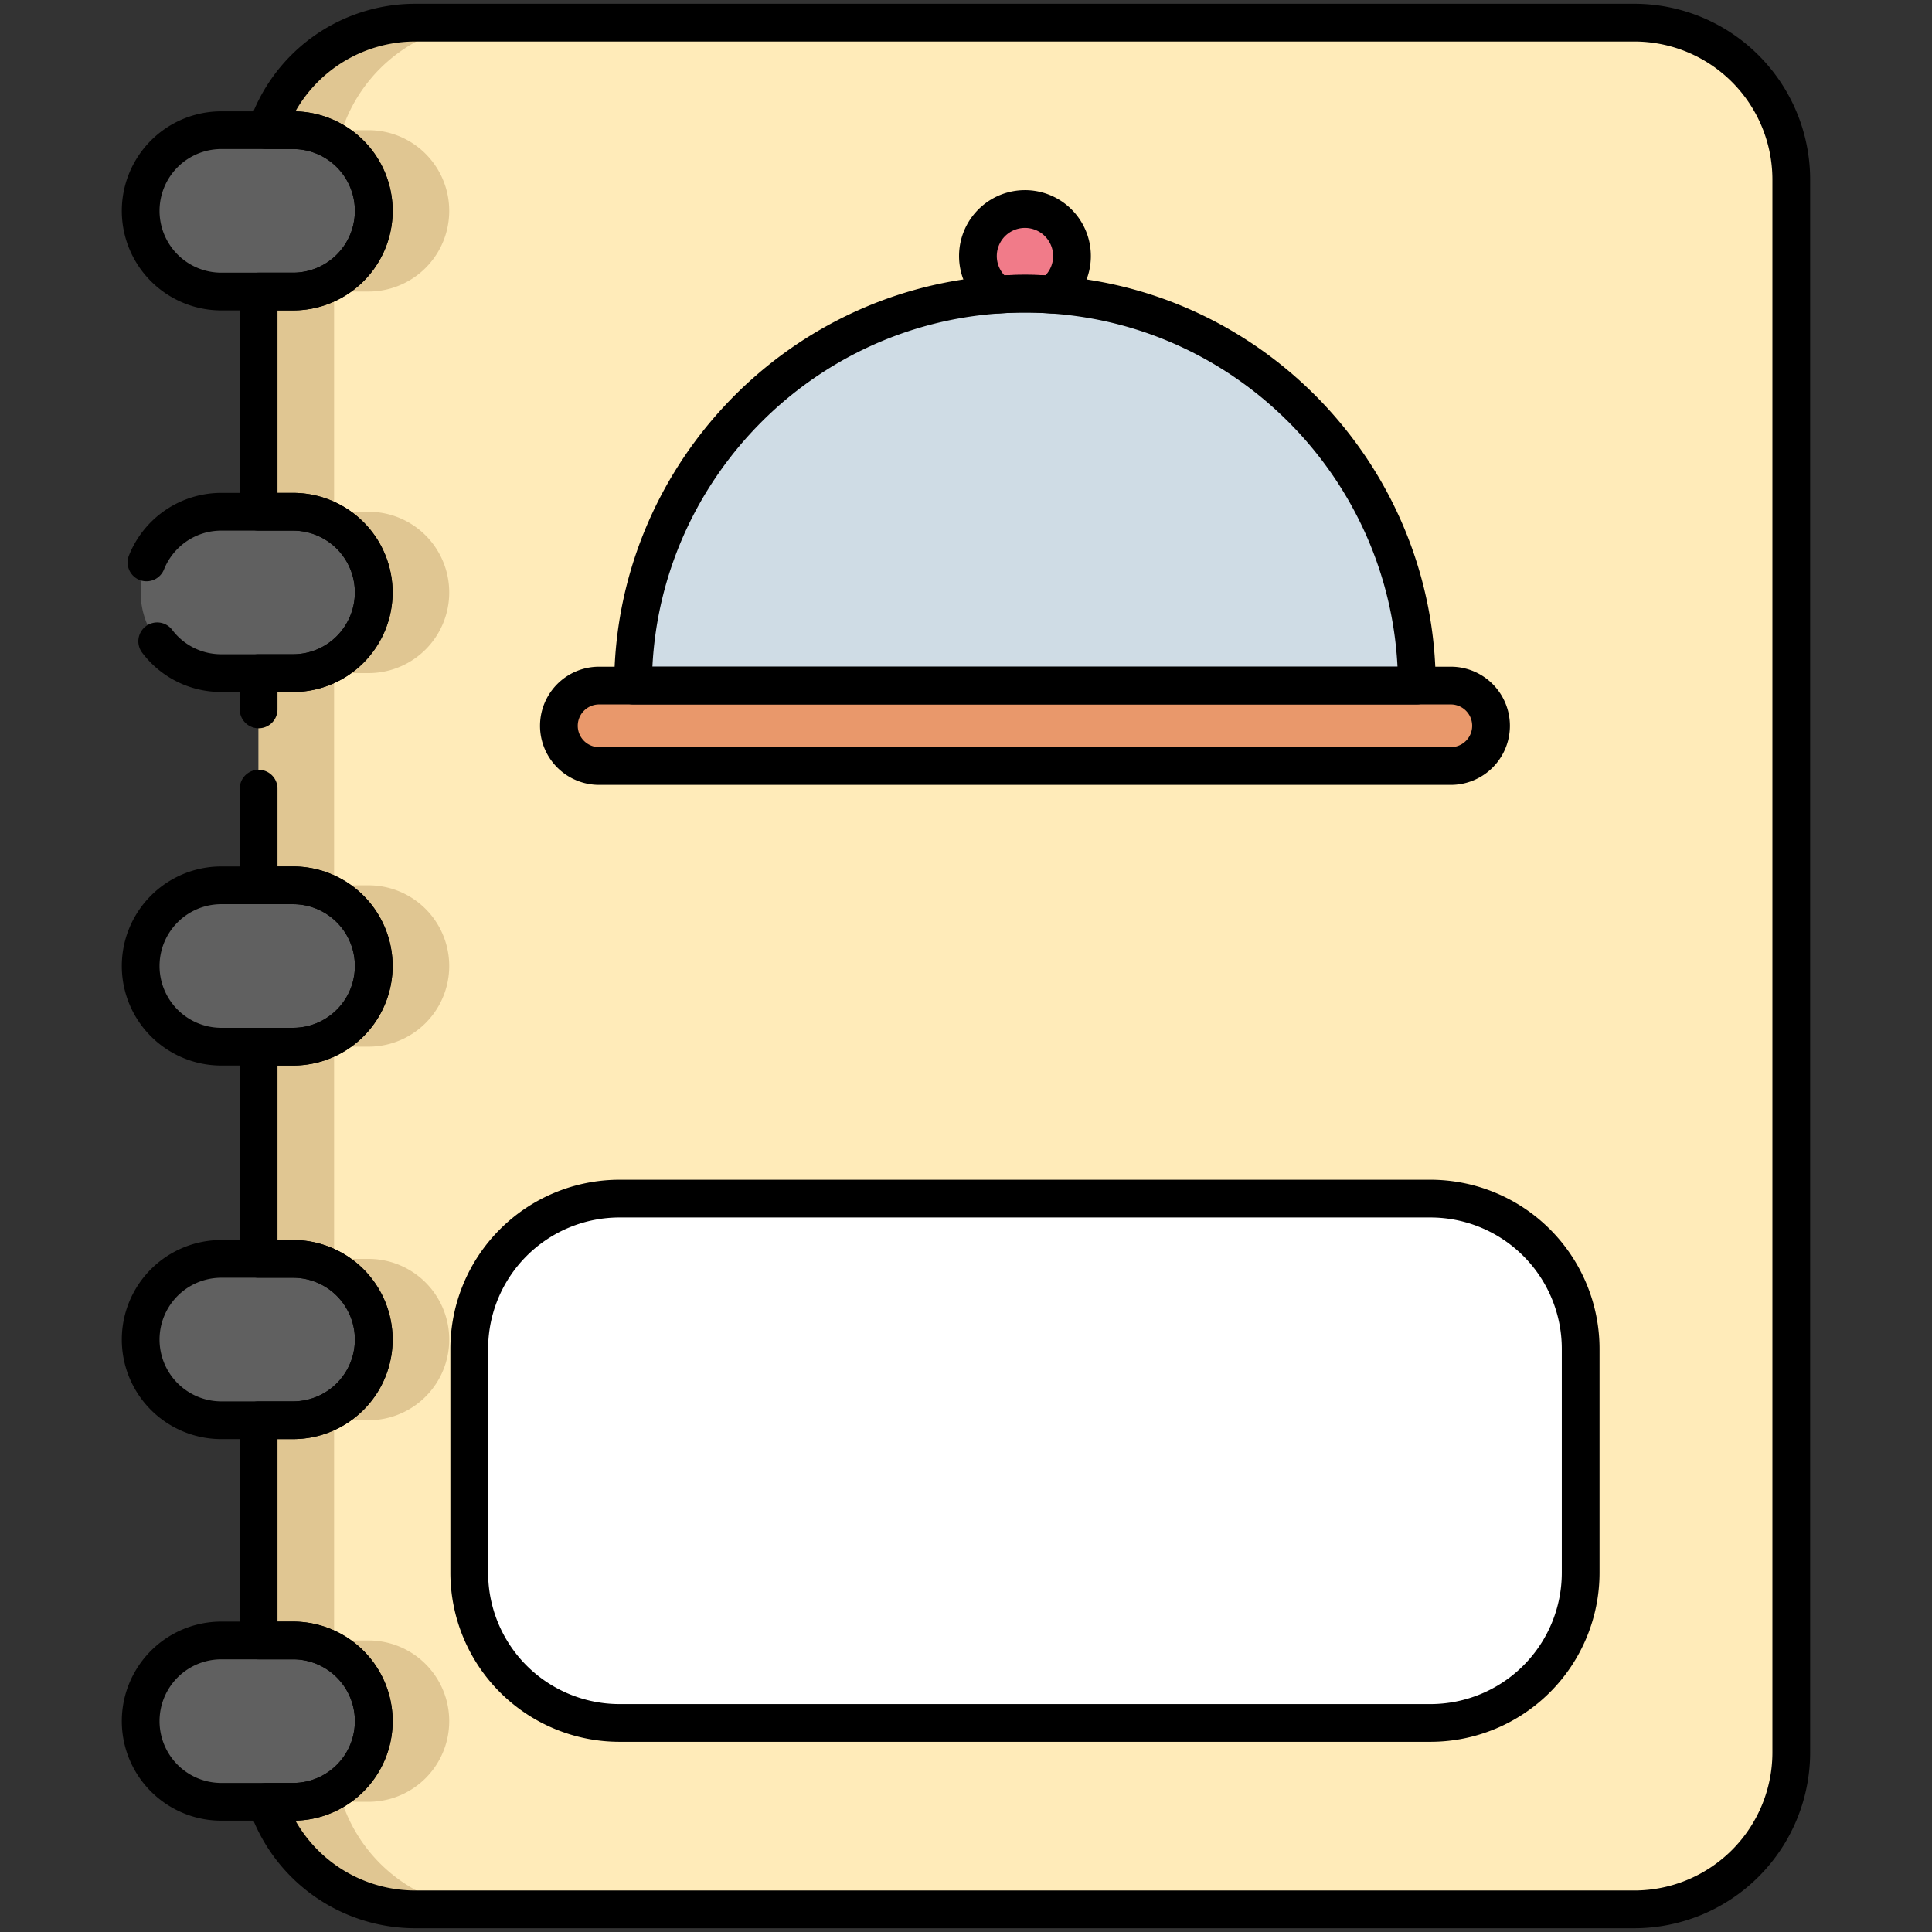 <svg height="512" viewBox="0 0 512 512" width="512" xmlns="http://www.w3.org/2000/svg"><rect x="0" y="0" width="512" height="512" fill="#333333" stroke="none"/><g id="_28.Menu_Book" data-name="28.Menu Book"><g id="c"><path d="m474.71 47.57v416.86a41.566 41.566 0 0 1 -41.56 41.57h-323.04a41.58 41.58 0 0 1 -39.47-28.5h7.03a21.38 21.38 0 0 0 0-42.76h-9.13v-58.36h9.13a21.38 21.38 0 0 0 0-42.76h-9.13v-56.24h9.13a21.38 21.38 0 0 0 0-42.76h-9.13v-56.24h9.13a21.38 21.38 0 0 0 0-42.76h-9.13v-58.36h9.13a21.38 21.38 0 0 0 0-42.76h-7.03a41.58 41.58 0 0 1 39.47-28.5h323.04a41.566 41.566 0 0 1 41.56 41.57z" fill="#ffebb9"/><path d="m130.11 506h-20a41.58 41.58 0 0 1 -39.47-28.5h7.03a21.38 21.38 0 0 0 0-42.76h-9.13v-58.36h9.13a21.38 21.38 0 0 0 0-42.76h-9.13v-56.24h9.13a21.38 21.38 0 0 0 0-42.76h-9.13v-56.24h9.13a21.38 21.38 0 0 0 0-42.76h-9.13v-58.36h9.13a21.38 21.38 0 0 0 0-42.76h-7.03a41.58 41.58 0 0 1 39.47-28.5h20a41.58 41.58 0 0 0 -39.47 28.5h7.03a21.38 21.38 0 0 1 0 42.76h-9.13v58.36h9.13a21.38 21.38 0 0 1 0 42.76h-9.13v56.24h9.13a21.38 21.38 0 0 1 0 42.76h-9.13v56.24h9.13a21.38 21.38 0 0 1 0 42.76h-9.13v58.36h9.13a21.38 21.38 0 0 1 0 42.76h-7.03a41.58 41.58 0 0 0 39.47 28.5z" fill="#e0c692"/><rect fill="#fff" height="138.955" rx="39.786" width="294.537" x="124.359" y="317.646"/><rect fill="#e9986b" height="21.316" rx="10.658" width="247.031" x="148.112" y="181.684"/><path d="m375.48 181.68h-207.71a103.852 103.852 0 0 1 96.73-103.6q3.525-.255 7.13-.25c2.39 0 4.77.08 7.12.25a103.845 103.845 0 0 1 96.73 103.6z" fill="#cfdce5"/><path d="m284.09 67.86a12.432 12.432 0 0 1 -5.34 10.22c-2.35-.17-4.73-.25-7.12-.25q-3.6 0-7.13.25a12.46 12.46 0 1 1 19.59-10.22z" fill="#f17b89"/><g fill="#606060"><path d="m99.04 456.12a21.372 21.372 0 0 1 -21.37 21.38h-19.01a21.38 21.38 0 0 1 0-42.76h19.01a21.375 21.375 0 0 1 21.37 21.38z"/><path d="m99.04 355a21.372 21.372 0 0 1 -21.37 21.38h-19.01a21.38 21.38 0 0 1 0-42.76h19.01a21.375 21.375 0 0 1 21.37 21.38z"/><path d="m99.04 256a21.372 21.372 0 0 1 -21.37 21.38h-19.01a21.38 21.38 0 0 1 0-42.76h19.01a21.375 21.375 0 0 1 21.37 21.38z"/><path d="m99.04 157a21.372 21.372 0 0 1 -21.37 21.38h-19.01a21.38 21.38 0 0 1 0-42.76h19.01a21.375 21.375 0 0 1 21.37 21.38z"/><path d="m99.04 55.88a21.372 21.372 0 0 1 -21.37 21.38h-19.01a21.38 21.38 0 0 1 0-42.76h19.01a21.375 21.375 0 0 1 21.37 21.38z"/></g></g><g id="c-2" data-name="c"><path d="m433.15 511h-323.04a46.495 46.495 0 0 1 -44.218-31.929 5.001 5.001 0 0 1 4.748-6.571h7.03a16.38 16.38 0 0 0 0-32.76h-9.13a5 5 0 0 1 -5-5v-58.36a5 5 0 0 1 5-5h9.13a16.38 16.38 0 0 0 0-32.76h-9.13a5 5 0 0 1 -5-5v-56.24a5 5 0 0 1 5-5h9.13a16.38 16.38 0 0 0 0-32.76h-9.13a5 5 0 0 1 -5-5v-25.62a5 5 0 1 1 10 0v20.62h4.13a26.38 26.38 0 0 1 0 52.76h-4.13v46.24h4.13a26.38 26.38 0 0 1 0 52.76h-4.13v48.36h4.13a26.38 26.38 0 0 1 .626 52.753 36.512 36.512 0 0 0 31.814 18.507h323.04a36.606 36.606 0 0 0 36.56-36.57v-416.86a36.606 36.606 0 0 0 -36.56-36.57h-323.04a36.51 36.51 0 0 0 -31.814 18.507 26.38 26.38 0 0 1 -.626 52.753h-4.13v48.36h4.13a26.38 26.38 0 0 1 0 52.76h-4.13v4.62a5 5 0 1 1 -10 0v-9.62a5 5 0 0 1 5-5h9.13a16.38 16.38 0 0 0 0-32.76h-9.13a5 5 0 0 1 -5-5v-58.36a5 5 0 0 1 5-5h9.13a16.38 16.38 0 0 0 0-32.76h-7.03a5.001 5.001 0 0 1 -4.747-6.571 46.494 46.494 0 0 1 44.217-31.929h323.04a46.618 46.618 0 0 1 46.56 46.57v416.86a46.618 46.618 0 0 1 -46.56 46.57z"/><path d="m379.109 461.601h-214.965a44.837 44.837 0 0 1 -44.786-44.786v-59.382a44.837 44.837 0 0 1 44.786-44.786h214.965a44.837 44.837 0 0 1 44.786 44.786v59.382a44.837 44.837 0 0 1 -44.786 44.786zm-214.965-138.955a34.826 34.826 0 0 0 -34.786 34.786v59.382a34.826 34.826 0 0 0 34.786 34.786h214.965a34.826 34.826 0 0 0 34.786-34.786v-59.382a34.826 34.826 0 0 0 -34.786-34.786z"/><path d="m384.484 208h-225.714a15.658 15.658 0 1 1 0-31.316h225.714a15.658 15.658 0 1 1 0 31.316zm-225.714-21.316a5.658 5.658 0 1 0 0 11.316h225.714a5.658 5.658 0 1 0 0-11.316z"/><path d="m375.481 186.68h-207.71a5 5 0 0 1 -5-5c0-57.04 44.537-104.738 101.393-108.589a107.41 107.41 0 0 1 14.948.002c56.833 3.839 101.37 51.537 101.37 108.587a5 5 0 0 1 -5 5zm-202.585-10h197.459c-2.502-49.569-41.985-90.237-91.941-93.611a96.719 96.719 0 0 0 -13.553-.002c-49.979 3.385-89.463 44.052-91.965 93.613z"/><path d="m278.75 83.08q-.18 0-.36-.013a96.98 96.98 0 0 0 -13.529 0 4.999 4.999 0 0 1 -3.218-.884 17.465 17.465 0 1 1 19.965 0 5.001 5.001 0 0 1 -2.858.897zm-7.12-22.68a7.456 7.456 0 0 0 -5.442 12.567 108.579 108.579 0 0 1 10.875 0 7.456 7.456 0 0 0 -5.433-12.567z"/><path d="m77.67 482.5h-19.01a26.38 26.38 0 0 1 0-52.76h19.01a26.38 26.38 0 0 1 0 52.76zm-19.01-42.76a16.38 16.38 0 0 0 0 32.76h19.01a16.38 16.38 0 0 0 0-32.76z"/><path d="m77.67 381.38h-19.01a26.38 26.38 0 0 1 0-52.76h19.01a26.38 26.38 0 0 1 0 52.76zm-19.01-42.76a16.38 16.38 0 0 0 0 32.76h19.01a16.38 16.38 0 0 0 0-32.76z"/><path d="m77.67 282.38h-19.01a26.38 26.38 0 0 1 0-52.76h19.01a26.38 26.38 0 0 1 0 52.76zm-19.01-42.76a16.38 16.38 0 0 0 0 32.76h19.01a16.38 16.38 0 0 0 0-32.76z"/><path d="m77.67 183.38h-19.01a26.153 26.153 0 0 1 -20.932-10.343 5 5 0 1 1 7.943-6.074 16.229 16.229 0 0 0 12.988 6.417h19.01a16.264 16.264 0 0 0 11.575-4.795 15.92 15.92 0 0 0 1.404-1.611 16.374 16.374 0 0 0 -12.979-26.354h-19.01a16.264 16.264 0 0 0 -11.575 4.795 16.454 16.454 0 0 0 -3.606 5.448 5 5 0 1 1 -9.279-3.727 26.374 26.374 0 0 1 24.46-16.517h19.01a26.377 26.377 0 0 1 20.923 42.429 25.825 25.825 0 0 1 -2.277 2.607 26.195 26.195 0 0 1 -18.645 7.724z"/><path d="m77.67 82.26h-19.01a26.38 26.38 0 0 1 0-52.76h19.01a26.38 26.38 0 0 1 0 52.76zm-19.01-42.76a16.38 16.38 0 0 0 0 32.76h19.01a16.38 16.38 0 0 0 0-32.76z"/></g></g></svg>
